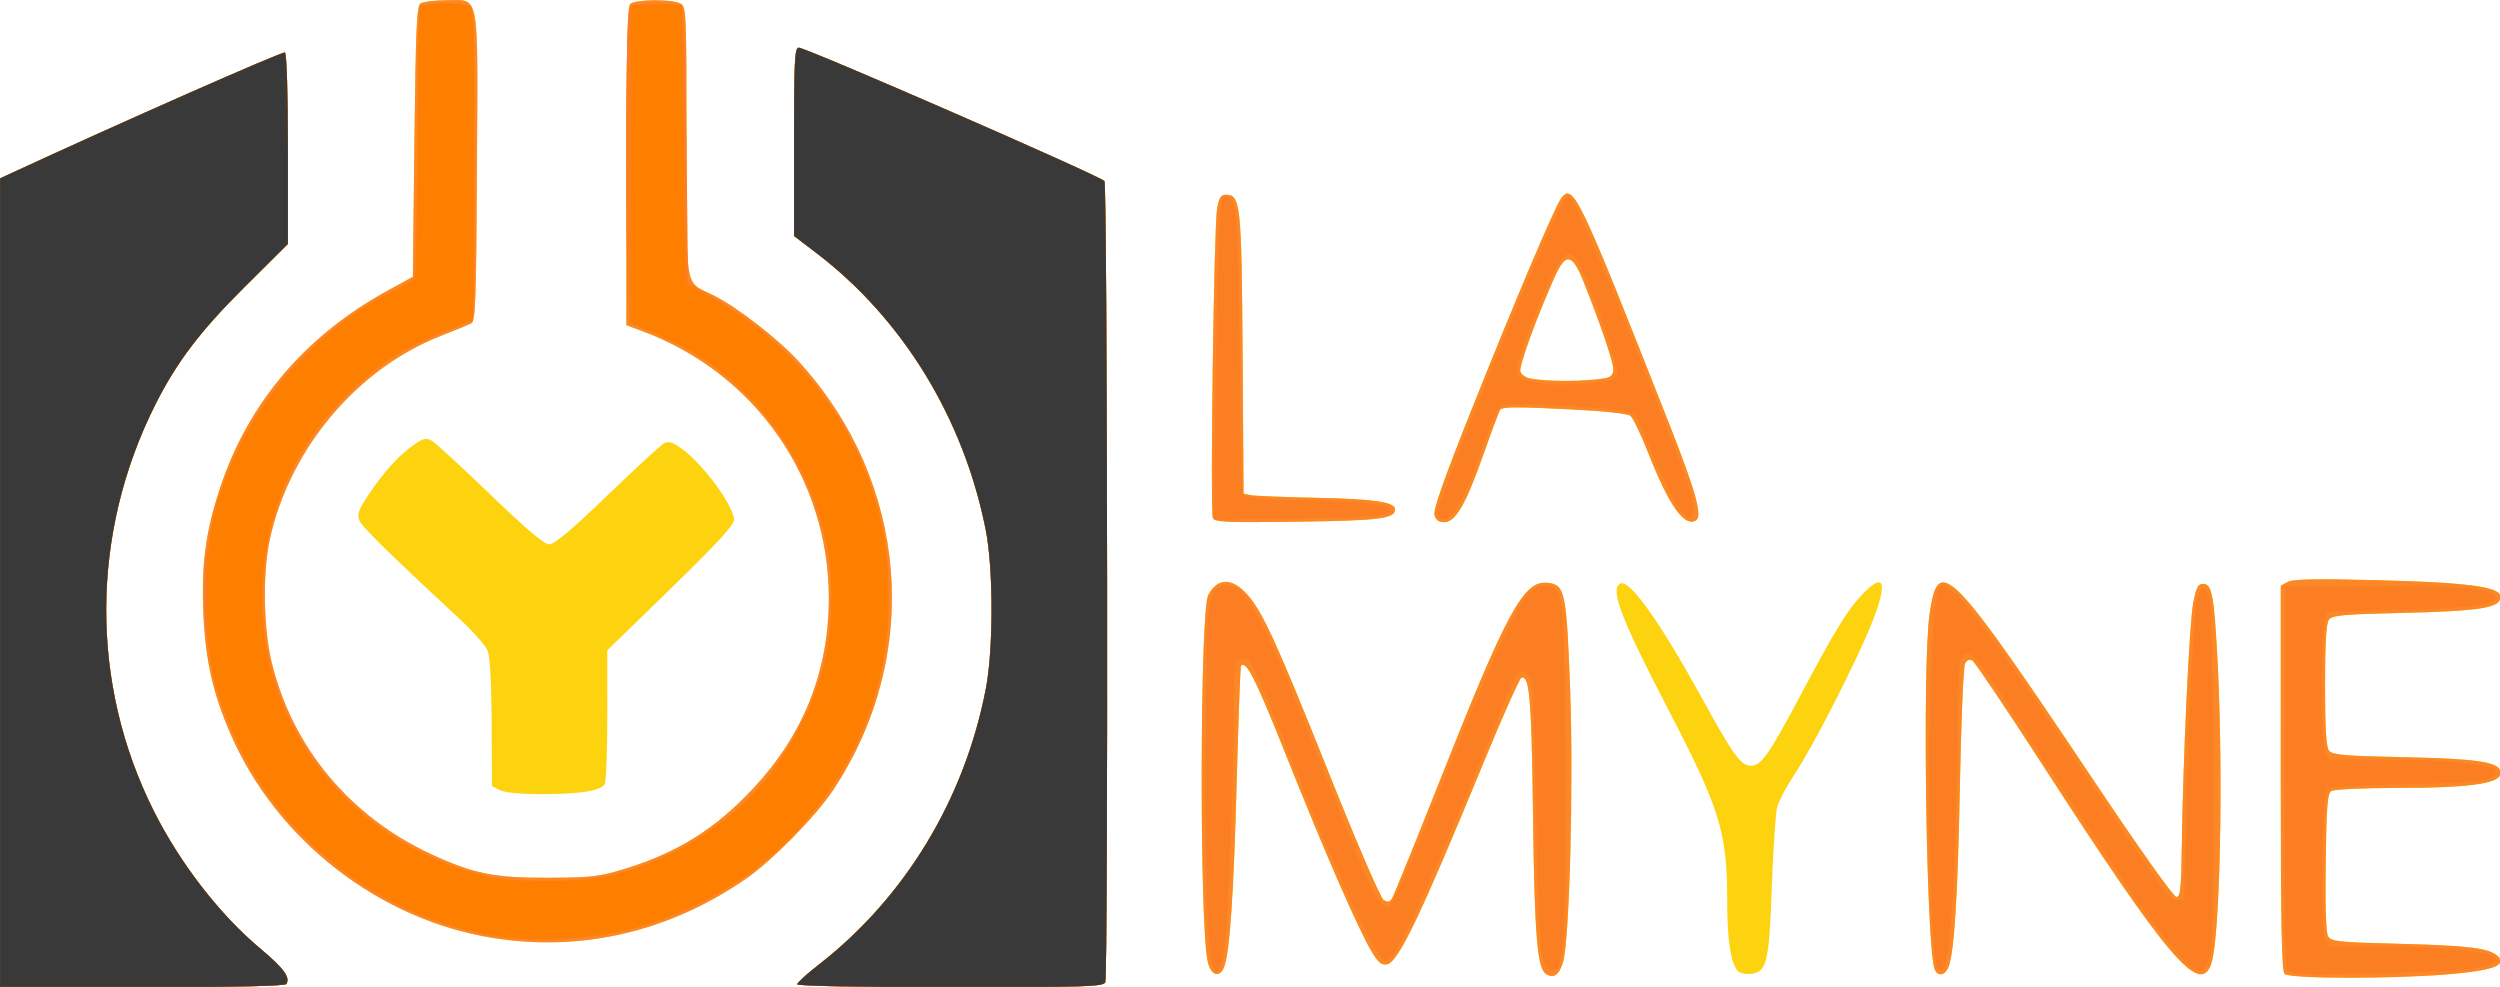<?xml version="1.0" encoding="UTF-8" standalone="no"?>
<!-- Created with Inkscape (http://www.inkscape.org/) -->

<svg
   xmlns:dc="http://purl.org/dc/elements/1.1/"
   xmlns:cc="http://creativecommons.org/ns#"
   xmlns:rdf="http://www.w3.org/1999/02/22-rdf-syntax-ns#"
   xmlns:svg="http://www.w3.org/2000/svg"
   xmlns="http://www.w3.org/2000/svg"
   xmlns:sodipodi="http://sodipodi.sourceforge.net/DTD/sodipodi-0.dtd"
   xmlns:inkscape="http://www.inkscape.org/namespaces/inkscape"
   id="svg2"
   version="1.1"
   inkscape:version="0.92.3 (2405546, 2018-03-11)"
   width="500.037"
   height="197.382"
   viewBox="0 0 500.037 197.382"
   sodipodi:docname="lamyne-logo.svg">
  <defs
     id="defs6" />
  <sodipodi:namedview
     pagecolor="#ffffff"
     bordercolor="#666666"
     borderopacity="1"
     objecttolerance="10"
     gridtolerance="10"
     guidetolerance="10"
     inkscape:pageopacity="0"
     inkscape:pageshadow="2"
     inkscape:window-width="1817"
     inkscape:window-height="853"
     id="namedview4"
     showgrid="false"
     showguides="true"
     inkscape:zoom="1.0960155"
     inkscape:cx="256.42019"
     inkscape:cy="11.023669"
     inkscape:window-x="67"
     inkscape:window-y="27"
     inkscape:window-maximized="0"
     inkscape:current-layer="svg2"
     fit-margin-top="0"
     fit-margin-left="0"
     fit-margin-right="0"
     fit-margin-bottom="0" />
  <g
     id="g3338"
     transform="matrix(2.109,0,0,2.109,-52.502,-86.633)">
    <path
       style="fill:#fdd30f"
       d="M 24.9,96.348 V 57.996 l 0.825,-0.382 c 10.504,-4.862 25.975,-11.688 26.19,-11.555 0.169,0.105 0.285,3.817 0.285,9.163 v 8.987 l -4.142,4.12 c -4.177,4.155 -6.396,7.078 -8.416,11.084 -6.168,12.236 -6.236,26.465 -0.182,38.54 2.522,5.029 6.261,9.857 10.169,13.129 2.183,1.828 2.81,2.686 2.422,3.314 -0.121,0.196 -4.925,0.303 -13.669,0.303 H 24.9 Z M 100.5,134.427 c 0,-0.15 0.911,-0.981 2.025,-1.846 8.208,-6.377 13.863,-15.722 15.875,-26.231 0.714,-3.728 0.707,-11.335 -0.013,-14.989 C 116.3,80.773 110.53,71.334 102.313,65.067 L 100.2,63.456 v -8.928 c 0,-7.702 0.061,-8.928 0.446,-8.928 0.719,0 28.719,12.221 28.994,12.655 0.283,0.447 0.36,75.235 0.078,75.971 -0.163,0.424 -1.738,0.475 -14.7,0.475 -8.506,0 -14.518,-0.113 -14.518,-0.273 z m 71.05,-0.95 c -0.86,-0.481 -1.123,-3.621 -1.267,-15.131 -0.138,-11.028 -0.326,-13.249 -1.101,-12.991 -0.173,0.058 -1.704,3.477 -3.403,7.599 -6.276,15.231 -8.288,19.432 -9.38,19.587 -0.5,0.071 -0.836,-0.222 -1.442,-1.255 -1.312,-2.239 -4.402,-9.327 -7.995,-18.344 -2.976,-7.466 -3.863,-9.241 -4.368,-8.736 -0.067,0.067 -0.251,4.964 -0.409,10.882 -0.289,10.818 -0.658,16.28 -1.195,17.692 -0.411,1.082 -1.256,0.818 -1.553,-0.484 -0.797,-3.502 -0.754,-33.305 0.051,-34.798 0.876,-1.625 2.236,-1.653 3.658,-0.075 1.497,1.661 2.812,4.537 7.88,17.228 2.568,6.43 4.801,11.604 5.086,11.781 0.381,0.237 0.579,0.204 0.796,-0.134 0.159,-0.247 2.133,-5.107 4.387,-10.8 6.527,-16.487 8.081,-19.364 10.344,-19.147 1.683,0.161 1.82,0.809 2.165,10.192 0.329,8.974 -0.06,23.768 -0.68,25.8 -0.363,1.189 -0.847,1.539 -1.572,1.133 z m 70.01,-0.038 c -0.272,-0.272 -0.36,-4.811 -0.36,-18.589 V 96.621 l 0.667,-0.357 c 0.493,-0.264 2.659,-0.307 8.325,-0.165 9.725,0.244 12.507,0.708 11.735,1.958 -0.451,0.729 -2.585,0.995 -9.177,1.146 -5.579,0.127 -6.658,0.225 -6.975,0.631 -0.27,0.346 -0.375,2.084 -0.375,6.216 0,4.132 0.105,5.87 0.375,6.217 0.318,0.408 1.4,0.503 7.125,0.625 6.694,0.142 8.79,0.428 9.102,1.243 0.459,1.197 -2.278,1.661 -9.852,1.669 -3.135,0.003 -5.902,0.134 -6.15,0.29 -0.372,0.235 -0.466,1.397 -0.541,6.734 -0.057,3.992 0.025,6.668 0.214,7.022 0.282,0.527 0.817,0.585 6.841,0.74 6.637,0.171 8.518,0.415 9.312,1.209 0.836,0.836 -0.623,1.345 -4.846,1.688 -5.456,0.443 -14.96,0.415 -15.421,-0.046 z m -51.879,-0.3 c -0.666,-0.817 -0.977,-2.923 -0.979,-6.628 -0.003,-6.535 -0.665,-8.667 -5.702,-18.362 -4.346,-8.365 -5.406,-11.14 -4.476,-11.715 0.852,-0.527 3.704,3.45 7.757,10.815 3.02,5.488 3.716,6.45 4.669,6.45 0.983,0 1.701,-1.028 4.817,-6.9 3.171,-5.976 4.354,-7.895 5.774,-9.375 2.121,-2.209 2.425,-1.107 0.805,2.912 -1.462,3.627 -5.535,11.59 -7.219,14.113 -0.771,1.155 -1.527,2.572 -1.682,3.15 -0.154,0.578 -0.384,3.953 -0.51,7.5 -0.259,7.291 -0.476,8.19 -2.014,8.34 -0.508,0.05 -1.067,-0.085 -1.242,-0.3 z m 18.695,-0.132 c -0.797,-2.078 -1.182,-28.838 -0.484,-33.685 0.83,-5.762 1.873,-4.693 15.908,16.288 4.037,6.035 7.242,10.539 7.5,10.539 0.378,0 0.46,-0.744 0.511,-4.65 0.107,-8.23 0.723,-21.421 1.087,-23.262 0.285,-1.444 0.464,-1.788 0.931,-1.788 0.842,0 1.044,1.06 1.369,7.2 0.575,10.864 0.247,26.51 -0.605,28.875 -1.09,3.026 -4.166,-0.617 -16.042,-18.999 -3.4,-5.263 -6.371,-9.676 -6.602,-9.805 -0.271,-0.152 -0.518,-0.046 -0.695,0.297 -0.151,0.293 -0.367,5.392 -0.48,11.332 -0.203,10.658 -0.532,15.974 -1.079,17.413 -0.32,0.841 -1.04,0.974 -1.319,0.245 z M 71.7,130.039 c -10.845,-1.715 -20.607,-9.308 -24.967,-19.42 -1.665,-3.861 -2.355,-6.942 -2.547,-11.365 -0.203,-4.679 0.212,-7.773 1.6,-11.954 2.664,-8.022 8.062,-14.369 15.863,-18.652 l 2.4,-1.318 0.15,-12.826 c 0.128,-10.963 0.215,-12.868 0.6,-13.111 0.247,-0.156 1.358,-0.286 2.468,-0.289 3.152,-0.007 2.951,-1.122 2.86,15.89 -0.067,12.516 -0.139,14.524 -0.528,14.738 -0.247,0.136 -1.528,0.666 -2.845,1.177 -7.962,3.089 -14.394,10.718 -16.269,19.3 -0.69,3.156 -0.615,8.421 0.166,11.653 1.953,8.086 7.406,14.647 15.162,18.242 3.978,1.844 5.976,2.243 11.136,2.222 4,-0.016 4.793,-0.108 7.139,-0.825 5.035,-1.54 8.627,-3.782 12.235,-7.638 C 101.111,110.746 103.5,104.733 103.5,97.8 103.5,86.411 96.495,76.419 85.725,72.444 l -1.425,-0.526 V 56.869 c 0,-11.305 0.09,-15.139 0.36,-15.409 0.443,-0.443 3.956,-0.48 4.76,-0.049 0.56,0.3 0.58,0.763 0.58,13.154 0,14.513 -0.249,13.117 2.589,14.539 2.252,1.128 6.13,4.145 8.078,6.283 10.406,11.424 11.726,27.765 3.277,40.564 -1.678,2.543 -5.8,6.737 -8.339,8.488 -7.239,4.99 -15.509,6.928 -23.905,5.6 z m 0.6,-14.028 -0.75,-0.381 -0.028,-5.99 c -0.018,-3.869 -0.154,-6.297 -0.384,-6.858 -0.196,-0.478 -1.389,-1.828 -2.651,-3 -6.866,-6.376 -9.264,-8.735 -9.514,-9.358 -0.226,-0.563 -0.075,-0.998 0.809,-2.329 1.446,-2.177 2.818,-3.715 4.228,-4.737 0.974,-0.707 1.261,-0.786 1.8,-0.5 0.352,0.187 2.855,2.479 5.561,5.092 3.475,3.356 5.125,4.752 5.616,4.752 0.49,0 2.121,-1.373 5.521,-4.648 2.654,-2.556 5.072,-4.78 5.374,-4.942 0.424,-0.227 0.814,-0.102 1.709,0.548 2,1.452 4.902,5.412 4.918,6.712 0.006,0.496 -1.625,2.27 -6.006,6.531 l -6.014,5.85 0.002,6.15 c 6e-4,3.382 -0.112,6.329 -0.25,6.547 -0.399,0.63 -2.331,0.939 -5.889,0.942 -2.078,0.002 -3.578,-0.138 -4.05,-0.378 z M 139.912,90.16 c -0.258,-0.672 0.115,-27.573 0.405,-29.26 0.184,-1.069 0.357,-1.35 0.828,-1.35 1.407,0 1.498,0.856 1.596,15.074 l 0.092,13.274 0.658,0.139 c 0.362,0.076 3.223,0.192 6.358,0.257 5.416,0.112 7.35,0.399 7.35,1.089 0,0.884 -1.456,1.069 -9.225,1.169 -7.078,0.091 -7.894,0.051 -8.063,-0.391 z m 21.024,-0.258 c -0.121,-0.483 0.946,-3.511 3.463,-9.825 4.196,-10.524 7.945,-19.376 8.552,-20.189 1.133,-1.518 1.676,-0.383 10.245,21.389 2.54,6.454 3.178,8.757 2.536,9.153 -1.09,0.673 -2.564,-1.418 -4.532,-6.43 -0.68,-1.732 -1.439,-3.306 -1.687,-3.496 -0.266,-0.204 -2.563,-0.45 -5.607,-0.6 -5.216,-0.257 -6.458,-0.253 -6.731,0.019 -0.083,0.083 -0.8,1.992 -1.593,4.243 -1.682,4.772 -2.646,6.434 -3.732,6.434 -0.525,0 -0.791,-0.203 -0.915,-0.699 z m 16.289,-12.976 c 0.471,-0.095 0.675,-0.351 0.675,-0.845 0,-0.698 -1.259,-4.388 -2.851,-8.355 -1.064,-2.651 -1.674,-2.717 -2.75,-0.3 -1.755,3.943 -3.386,8.459 -3.216,8.904 0.101,0.262 0.472,0.541 0.825,0.62 1.553,0.347 5.556,0.334 7.317,-0.023 z"
       id="path3348"
       inkscape:connector-curvature="0" />
    <path
       style="fill:#fc8727"
       d="M 24.9,96.348 V 57.996 l 0.825,-0.382 c 10.504,-4.862 25.975,-11.688 26.19,-11.555 0.169,0.105 0.285,3.817 0.285,9.163 v 8.987 l -4.142,4.12 c -4.177,4.155 -6.396,7.078 -8.416,11.084 -6.168,12.236 -6.236,26.465 -0.182,38.54 2.522,5.029 6.261,9.857 10.169,13.129 2.183,1.828 2.81,2.686 2.422,3.314 -0.121,0.196 -4.925,0.303 -13.669,0.303 H 24.9 Z M 100.5,134.427 c 0,-0.15 0.911,-0.981 2.025,-1.846 8.208,-6.377 13.863,-15.722 15.875,-26.231 0.714,-3.728 0.707,-11.335 -0.013,-14.989 C 116.3,80.773 110.53,71.334 102.313,65.067 L 100.2,63.456 v -8.928 c 0,-7.702 0.061,-8.928 0.446,-8.928 0.719,0 28.719,12.221 28.994,12.655 0.283,0.447 0.36,75.235 0.078,75.971 -0.163,0.424 -1.738,0.475 -14.7,0.475 -8.506,0 -14.518,-0.113 -14.518,-0.273 z m 71.05,-0.95 c -0.86,-0.481 -1.123,-3.621 -1.267,-15.131 -0.138,-11.028 -0.326,-13.249 -1.101,-12.991 -0.173,0.058 -1.704,3.477 -3.403,7.599 -6.276,15.231 -8.288,19.432 -9.38,19.587 -0.5,0.071 -0.836,-0.222 -1.442,-1.255 -1.312,-2.239 -4.402,-9.327 -7.995,-18.344 -2.976,-7.466 -3.863,-9.241 -4.368,-8.736 -0.067,0.067 -0.251,4.964 -0.409,10.882 -0.289,10.818 -0.658,16.28 -1.195,17.692 -0.411,1.082 -1.256,0.818 -1.553,-0.484 -0.797,-3.502 -0.754,-33.305 0.051,-34.798 0.876,-1.625 2.236,-1.653 3.658,-0.075 1.497,1.661 2.812,4.537 7.88,17.228 2.568,6.43 4.801,11.604 5.086,11.781 0.381,0.237 0.579,0.204 0.796,-0.134 0.159,-0.247 2.133,-5.107 4.387,-10.8 6.527,-16.487 8.081,-19.364 10.344,-19.147 1.683,0.161 1.82,0.809 2.165,10.192 0.329,8.974 -0.06,23.768 -0.68,25.8 -0.363,1.189 -0.847,1.539 -1.572,1.133 z m 70.01,-0.038 c -0.272,-0.272 -0.36,-4.811 -0.36,-18.589 V 96.621 l 0.667,-0.357 c 0.493,-0.264 2.659,-0.307 8.325,-0.165 9.725,0.244 12.507,0.708 11.735,1.958 -0.451,0.729 -2.585,0.995 -9.177,1.146 -5.579,0.127 -6.658,0.225 -6.975,0.631 -0.27,0.346 -0.375,2.084 -0.375,6.216 0,4.132 0.105,5.87 0.375,6.217 0.318,0.408 1.4,0.503 7.125,0.625 6.694,0.142 8.79,0.428 9.102,1.243 0.459,1.197 -2.278,1.661 -9.852,1.669 -3.135,0.003 -5.902,0.134 -6.15,0.29 -0.372,0.235 -0.466,1.397 -0.541,6.734 -0.057,3.992 0.025,6.668 0.214,7.022 0.282,0.527 0.817,0.585 6.841,0.74 6.637,0.171 8.518,0.415 9.312,1.209 0.836,0.836 -0.623,1.345 -4.846,1.688 -5.456,0.443 -14.96,0.415 -15.421,-0.046 z m -33.184,-0.432 c -0.797,-2.078 -1.182,-28.838 -0.484,-33.685 0.83,-5.762 1.873,-4.693 15.908,16.288 4.037,6.035 7.242,10.539 7.5,10.539 0.378,0 0.46,-0.744 0.511,-4.65 0.107,-8.23 0.723,-21.421 1.087,-23.262 0.285,-1.444 0.464,-1.788 0.931,-1.788 0.842,0 1.044,1.06 1.369,7.2 0.575,10.864 0.247,26.51 -0.605,28.875 -1.09,3.026 -4.166,-0.617 -16.042,-18.999 -3.4,-5.263 -6.371,-9.676 -6.602,-9.805 -0.271,-0.152 -0.518,-0.046 -0.695,0.297 -0.151,0.293 -0.367,5.392 -0.48,11.332 -0.203,10.658 -0.532,15.974 -1.079,17.413 -0.32,0.841 -1.04,0.974 -1.319,0.245 z M 71.7,130.039 c -10.845,-1.715 -20.607,-9.308 -24.967,-19.42 -1.665,-3.861 -2.355,-6.942 -2.547,-11.365 -0.203,-4.679 0.212,-7.773 1.6,-11.954 2.664,-8.022 8.062,-14.369 15.863,-18.652 l 2.4,-1.318 0.15,-12.826 c 0.128,-10.963 0.215,-12.868 0.6,-13.111 0.247,-0.156 1.358,-0.286 2.468,-0.289 3.152,-0.007 2.951,-1.122 2.86,15.89 -0.067,12.516 -0.139,14.524 -0.528,14.738 -0.247,0.136 -1.528,0.666 -2.845,1.177 -7.962,3.089 -14.394,10.718 -16.269,19.3 -0.69,3.156 -0.615,8.421 0.166,11.653 1.953,8.086 7.406,14.647 15.162,18.242 3.978,1.844 5.976,2.243 11.136,2.222 4,-0.016 4.793,-0.108 7.139,-0.825 5.035,-1.54 8.627,-3.782 12.235,-7.638 C 101.111,110.746 103.5,104.733 103.5,97.8 103.5,86.411 96.495,76.419 85.725,72.444 l -1.425,-0.526 V 56.869 c 0,-11.305 0.09,-15.139 0.36,-15.409 0.443,-0.443 3.956,-0.48 4.76,-0.049 0.56,0.3 0.58,0.763 0.58,13.154 0,14.513 -0.249,13.117 2.589,14.539 2.252,1.128 6.13,4.145 8.078,6.283 10.406,11.424 11.726,27.765 3.277,40.564 -1.678,2.543 -5.8,6.737 -8.339,8.488 -7.239,4.99 -15.509,6.928 -23.905,5.6 z M 139.912,90.16 c -0.258,-0.672 0.115,-27.573 0.405,-29.26 0.184,-1.069 0.357,-1.35 0.828,-1.35 1.407,0 1.498,0.856 1.596,15.074 l 0.092,13.274 0.658,0.139 c 0.362,0.076 3.223,0.192 6.358,0.257 5.416,0.112 7.35,0.399 7.35,1.089 0,0.884 -1.456,1.069 -9.225,1.169 -7.078,0.091 -7.894,0.051 -8.063,-0.391 z m 21.024,-0.258 c -0.121,-0.483 0.946,-3.511 3.463,-9.825 4.196,-10.524 7.945,-19.376 8.552,-20.189 1.133,-1.518 1.676,-0.383 10.245,21.389 2.54,6.454 3.178,8.757 2.536,9.153 -1.09,0.673 -2.564,-1.418 -4.532,-6.43 -0.68,-1.732 -1.439,-3.306 -1.687,-3.496 -0.266,-0.204 -2.563,-0.45 -5.607,-0.6 -5.216,-0.257 -6.458,-0.253 -6.731,0.019 -0.083,0.083 -0.8,1.992 -1.593,4.243 -1.682,4.772 -2.646,6.434 -3.732,6.434 -0.525,0 -0.791,-0.203 -0.915,-0.699 z m 16.289,-12.976 c 0.471,-0.095 0.675,-0.351 0.675,-0.845 0,-0.698 -1.259,-4.388 -2.851,-8.355 -1.064,-2.651 -1.674,-2.717 -2.75,-0.3 -1.755,3.943 -3.386,8.459 -3.216,8.904 0.101,0.262 0.472,0.541 0.825,0.62 1.553,0.347 5.556,0.334 7.317,-0.023 z"
       id="path3346"
       inkscape:connector-curvature="0" />
    <path
       style="fill:#fb7e22"
       d="M 24.9,96.348 V 57.996 l 0.825,-0.382 c 10.504,-4.862 25.975,-11.688 26.19,-11.555 0.169,0.105 0.285,3.817 0.285,9.163 v 8.987 l -4.142,4.12 c -4.177,4.155 -6.396,7.078 -8.416,11.084 -6.168,12.236 -6.236,26.465 -0.182,38.54 2.522,5.029 6.261,9.857 10.169,13.129 2.183,1.828 2.81,2.686 2.422,3.314 -0.121,0.196 -4.925,0.303 -13.669,0.303 H 24.9 Z M 100.5,134.427 c 0,-0.15 0.911,-0.981 2.025,-1.846 8.208,-6.377 13.863,-15.722 15.875,-26.231 0.714,-3.728 0.707,-11.335 -0.013,-14.989 C 116.3,80.773 110.53,71.334 102.313,65.067 L 100.2,63.456 v -8.928 c 0,-7.702 0.061,-8.928 0.446,-8.928 0.719,0 28.719,12.221 28.994,12.655 0.283,0.447 0.36,75.235 0.078,75.971 -0.163,0.424 -1.738,0.475 -14.7,0.475 -8.506,0 -14.518,-0.113 -14.518,-0.273 z m 141.37,-1.294 c -0.292,-0.352 -0.357,-4.41 -0.297,-18.417 l 0.077,-17.966 7.35,-0.084 c 7.379,-0.084 11.787,0.201 12.387,0.801 0.89,0.89 -1.455,1.265 -9.034,1.446 l -6.696,0.159 -0.279,0.733 c -0.371,0.975 -0.359,11.544 0.014,12.525 l 0.293,0.77 5.632,0.019 c 5.809,0.019 9.996,0.465 10.201,1.086 0.29,0.875 -1.289,1.109 -8.361,1.239 -3.9,0.071 -7.275,0.243 -7.5,0.382 -0.518,0.32 -0.768,12.884 -0.281,14.164 l 0.308,0.811 5.032,0.011 c 4.68,0.01 10.325,0.532 10.791,0.998 0.397,0.397 -0.521,0.902 -2.076,1.142 -0.87,0.134 -5.093,0.332 -9.385,0.44 -6.74,0.168 -7.854,0.134 -8.177,-0.256 z m -101.873,-0.159 c -0.561,-0.91 -0.833,-8.497 -0.745,-20.775 0.109,-15.144 0.136,-15.365 1.91,-15.539 2.071,-0.203 3.079,1.831 11.711,23.639 2.255,5.697 3.026,7.035 3.866,6.713 0.225,-0.086 2.464,-5.311 4.975,-11.61 6.59,-16.528 7.867,-18.971 9.799,-18.749 1.71,0.197 1.729,0.373 1.823,17.196 0.093,16.543 -0.085,19.2 -1.28,19.2 -1.039,0 -1.253,-2.108 -1.464,-14.415 -0.11,-6.427 -0.28,-12.115 -0.377,-12.64 -0.196,-1.058 -0.934,-1.527 -1.465,-0.931 -0.189,0.212 -0.726,1.399 -1.194,2.636 -0.467,1.238 -1.42,3.6 -2.118,5.25 -0.697,1.65 -2.179,5.16 -3.293,7.8 -2.53,5.998 -4.842,10.79 -5.447,11.293 -0.637,0.529 -0.964,0.055 -3.242,-4.693 -1.978,-4.123 -3.463,-7.653 -7.317,-17.393 -1.304,-3.296 -2.571,-6.119 -2.815,-6.273 -0.244,-0.154 -0.664,-0.195 -0.934,-0.091 -0.426,0.163 -0.491,0.817 -0.493,4.923 -0.003,7.035 -0.544,20.345 -0.922,22.659 -0.301,1.844 -0.606,2.405 -0.98,1.8 z m 68.704,0.007 c -1.102,-1.783 -1.118,-32.225 -0.019,-35.857 0.619,-2.046 3.783,2.001 16.122,20.625 4.968,7.498 5.866,8.7 6.505,8.7 h 0.741 l 0.2,-8.55 c 0.231,-9.859 0.71,-18.983 1.059,-20.169 0.345,-1.172 0.772,-1.145 1.098,0.069 0.468,1.746 0.57,31.636 0.114,33.6 -0.711,3.06 -1.605,2.443 -6.73,-4.65 -2.427,-3.358 -3.568,-5.081 -11.157,-16.847 -5.74,-8.899 -6.032,-8.955 -6.038,-1.168 -0.005,6.759 -0.538,19.955 -0.895,22.192 -0.283,1.768 -0.677,2.578 -1,2.055 z m -137.502,-3.226 c -6.278,-1.139 -11.999,-4.066 -16.695,-8.54 -3.077,-2.932 -4.978,-5.495 -6.798,-9.166 -4.264,-8.602 -4.586,-18.116 -0.911,-26.942 2.909,-6.987 8.526,-13.007 15.305,-16.402 1.073,-0.537 2.018,-1.039 2.1,-1.116 0.083,-0.077 0.217,-5.967 0.3,-13.089 l 0.15,-12.95 2.203,-0.089 c 1.366,-0.055 2.363,0.044 2.625,0.262 0.352,0.293 0.422,2.775 0.422,15.023 0,13.706 -0.035,14.684 -0.525,14.85 -1.671,0.564 -5.449,2.295 -6.887,3.155 -2.202,1.317 -6.105,4.993 -7.724,7.276 -3.366,4.747 -4.964,9.846 -4.964,15.841 0,12.14 8.296,22.814 20.266,26.076 3.463,0.944 9.763,0.94 13.306,-0.007 10.239,-2.738 17.745,-10.672 19.898,-21.034 2.541,-12.231 -4.581,-25.507 -16.168,-30.138 -1.129,-0.451 -2.221,-0.959 -2.427,-1.129 -0.488,-0.402 -0.549,-28.75 -0.064,-29.656 0.264,-0.494 0.643,-0.58 2.532,-0.58 1.448,0 2.306,0.131 2.464,0.375 0.133,0.206 0.31,6.163 0.393,13.238 l 0.15,12.863 2.85,1.722 c 7.027,4.246 11.826,10.08 14.522,17.653 2.374,6.667 2.201,15.4 -0.44,22.249 -3.301,8.559 -10.831,15.814 -19.596,18.879 -5.033,1.76 -11.27,2.287 -16.287,1.377 z M 140.216,76.608 c 0.196,-14.657 0.317,-16.908 0.915,-16.908 1.087,0 1.203,1.319 1.31,14.846 0.059,7.52 0.224,13.341 0.383,13.533 0.182,0.219 2.452,0.388 6.517,0.486 4.187,0.101 6.471,0.274 6.946,0.529 1.504,0.805 -0.185,1.039 -8.347,1.157 l -7.909,0.115 z m 20.995,13.248 c -0.094,-0.245 1.951,-5.746 4.543,-12.225 4.873,-12.178 7.402,-17.93 7.882,-17.93 0.414,0 2.41,4.463 5.766,12.889 5.025,12.619 6.018,15.305 6.085,16.455 0.16,2.775 -1.802,0.234 -3.968,-5.14 -0.677,-1.68 -1.359,-3.258 -1.514,-3.505 -0.407,-0.648 -11.862,-1.337 -12.755,-0.767 -0.374,0.238 -0.925,1.389 -1.462,3.05 -1.013,3.132 -2.405,6.318 -3.093,7.078 -0.592,0.654 -1.253,0.696 -1.484,0.094 z m 16.146,-12.638 c 0.444,-0.086 0.856,-0.385 0.917,-0.662 0.121,-0.555 -0.888,-3.719 -2.619,-8.21 -1.635,-4.244 -2.219,-4.247 -4.072,-0.021 -1.91,4.355 -3.022,7.582 -2.825,8.2 0.167,0.528 0.569,0.66 2.992,0.99 0.976,0.133 4.308,-0.043 5.607,-0.296 z"
       id="path3344"
       inkscape:connector-curvature="0" />
    <path
       style="fill:#fe7e00"
       d="M 24.9,96.348 V 57.996 l 0.825,-0.382 c 10.504,-4.862 25.975,-11.688 26.19,-11.555 0.169,0.105 0.285,3.817 0.285,9.163 v 8.987 l -4.142,4.12 c -4.177,4.155 -6.396,7.078 -8.416,11.084 -6.168,12.236 -6.236,26.465 -0.182,38.54 2.522,5.029 6.261,9.857 10.169,13.129 2.183,1.828 2.81,2.686 2.422,3.314 -0.121,0.196 -4.925,0.303 -13.669,0.303 H 24.9 Z M 100.5,134.427 c 0,-0.15 0.911,-0.981 2.025,-1.846 8.208,-6.377 13.863,-15.722 15.875,-26.231 0.714,-3.728 0.707,-11.335 -0.013,-14.989 C 116.3,80.773 110.53,71.334 102.313,65.067 L 100.2,63.456 v -8.928 c 0,-7.702 0.061,-8.928 0.446,-8.928 0.719,0 28.719,12.221 28.994,12.655 0.283,0.447 0.36,75.235 0.078,75.971 -0.163,0.424 -1.738,0.475 -14.7,0.475 -8.506,0 -14.518,-0.113 -14.518,-0.273 z m -28.325,-4.538 c -11.121,-1.754 -20.98,-9.381 -25.269,-19.549 -1.969,-4.669 -2.34,-6.679 -2.34,-12.69 0,-6.011 0.371,-8.02 2.34,-12.69 2.856,-6.771 9.212,-13.473 15.576,-16.421 0.829,-0.384 1.619,-0.876 1.757,-1.094 0.138,-0.218 0.253,-6.005 0.255,-12.861 0.003,-9.29 0.096,-12.557 0.365,-12.825 0.513,-0.513 4.272,-0.474 4.706,0.049 0.245,0.295 0.318,4.488 0.262,15.046 l -0.078,14.637 -1.61,0.547 c -10.892,3.702 -18.334,13.949 -18.382,25.31 -0.008,1.815 0.137,4.131 0.322,5.146 1.84,10.126 9.16,18.152 19.435,21.312 2.388,0.734 3.07,0.809 7.285,0.802 4.191,-0.007 4.915,-0.088 7.335,-0.825 5.24,-1.594 9.952,-4.644 13.297,-8.606 2.142,-2.537 4.837,-7.706 5.621,-10.779 0.778,-3.051 0.928,-8.679 0.313,-11.715 -1.156,-5.703 -4.017,-10.819 -8.243,-14.738 -2.661,-2.467 -4.574,-3.71 -8.016,-5.206 L 84.75,71.716 V 56.633 41.55 h 2.4 2.4 l 0.161,13.2 c 0.089,7.26 0.19,13.222 0.225,13.249 0.035,0.027 1.07,0.591 2.299,1.255 7.915,4.269 13.93,12.066 16.09,20.856 0.806,3.282 1.06,8.453 0.586,11.955 -1.144,8.457 -5.769,16.382 -12.583,21.562 -2.817,2.142 -8.004,4.624 -11.578,5.542 -3.373,0.866 -9.447,1.214 -12.575,0.721 z"
       id="path3342"
       inkscape:connector-curvature="0" />
    <path
       style="fill:#393939"
       d="M 24.9,96.348 V 57.996 l 0.825,-0.382 c 10.504,-4.862 25.975,-11.688 26.19,-11.555 0.169,0.105 0.285,3.817 0.285,9.163 v 8.987 l -4.142,4.12 c -4.177,4.155 -6.396,7.078 -8.416,11.084 -6.168,12.236 -6.236,26.465 -0.182,38.54 2.522,5.029 6.261,9.857 10.169,13.129 2.183,1.828 2.81,2.686 2.422,3.314 -0.121,0.196 -4.925,0.303 -13.669,0.303 H 24.9 Z M 100.5,134.427 c 0,-0.15 0.911,-0.981 2.025,-1.846 8.208,-6.377 13.863,-15.722 15.875,-26.231 0.714,-3.728 0.707,-11.335 -0.013,-14.989 C 116.3,80.773 110.53,71.334 102.313,65.067 L 100.2,63.456 v -8.928 c 0,-7.702 0.061,-8.928 0.446,-8.928 0.719,0 28.719,12.221 28.994,12.655 0.283,0.447 0.36,75.235 0.078,75.971 -0.163,0.424 -1.738,0.475 -14.7,0.475 -8.506,0 -14.518,-0.113 -14.518,-0.273 z"
       id="path3340"
       inkscape:connector-curvature="0" />
  </g>
</svg>
